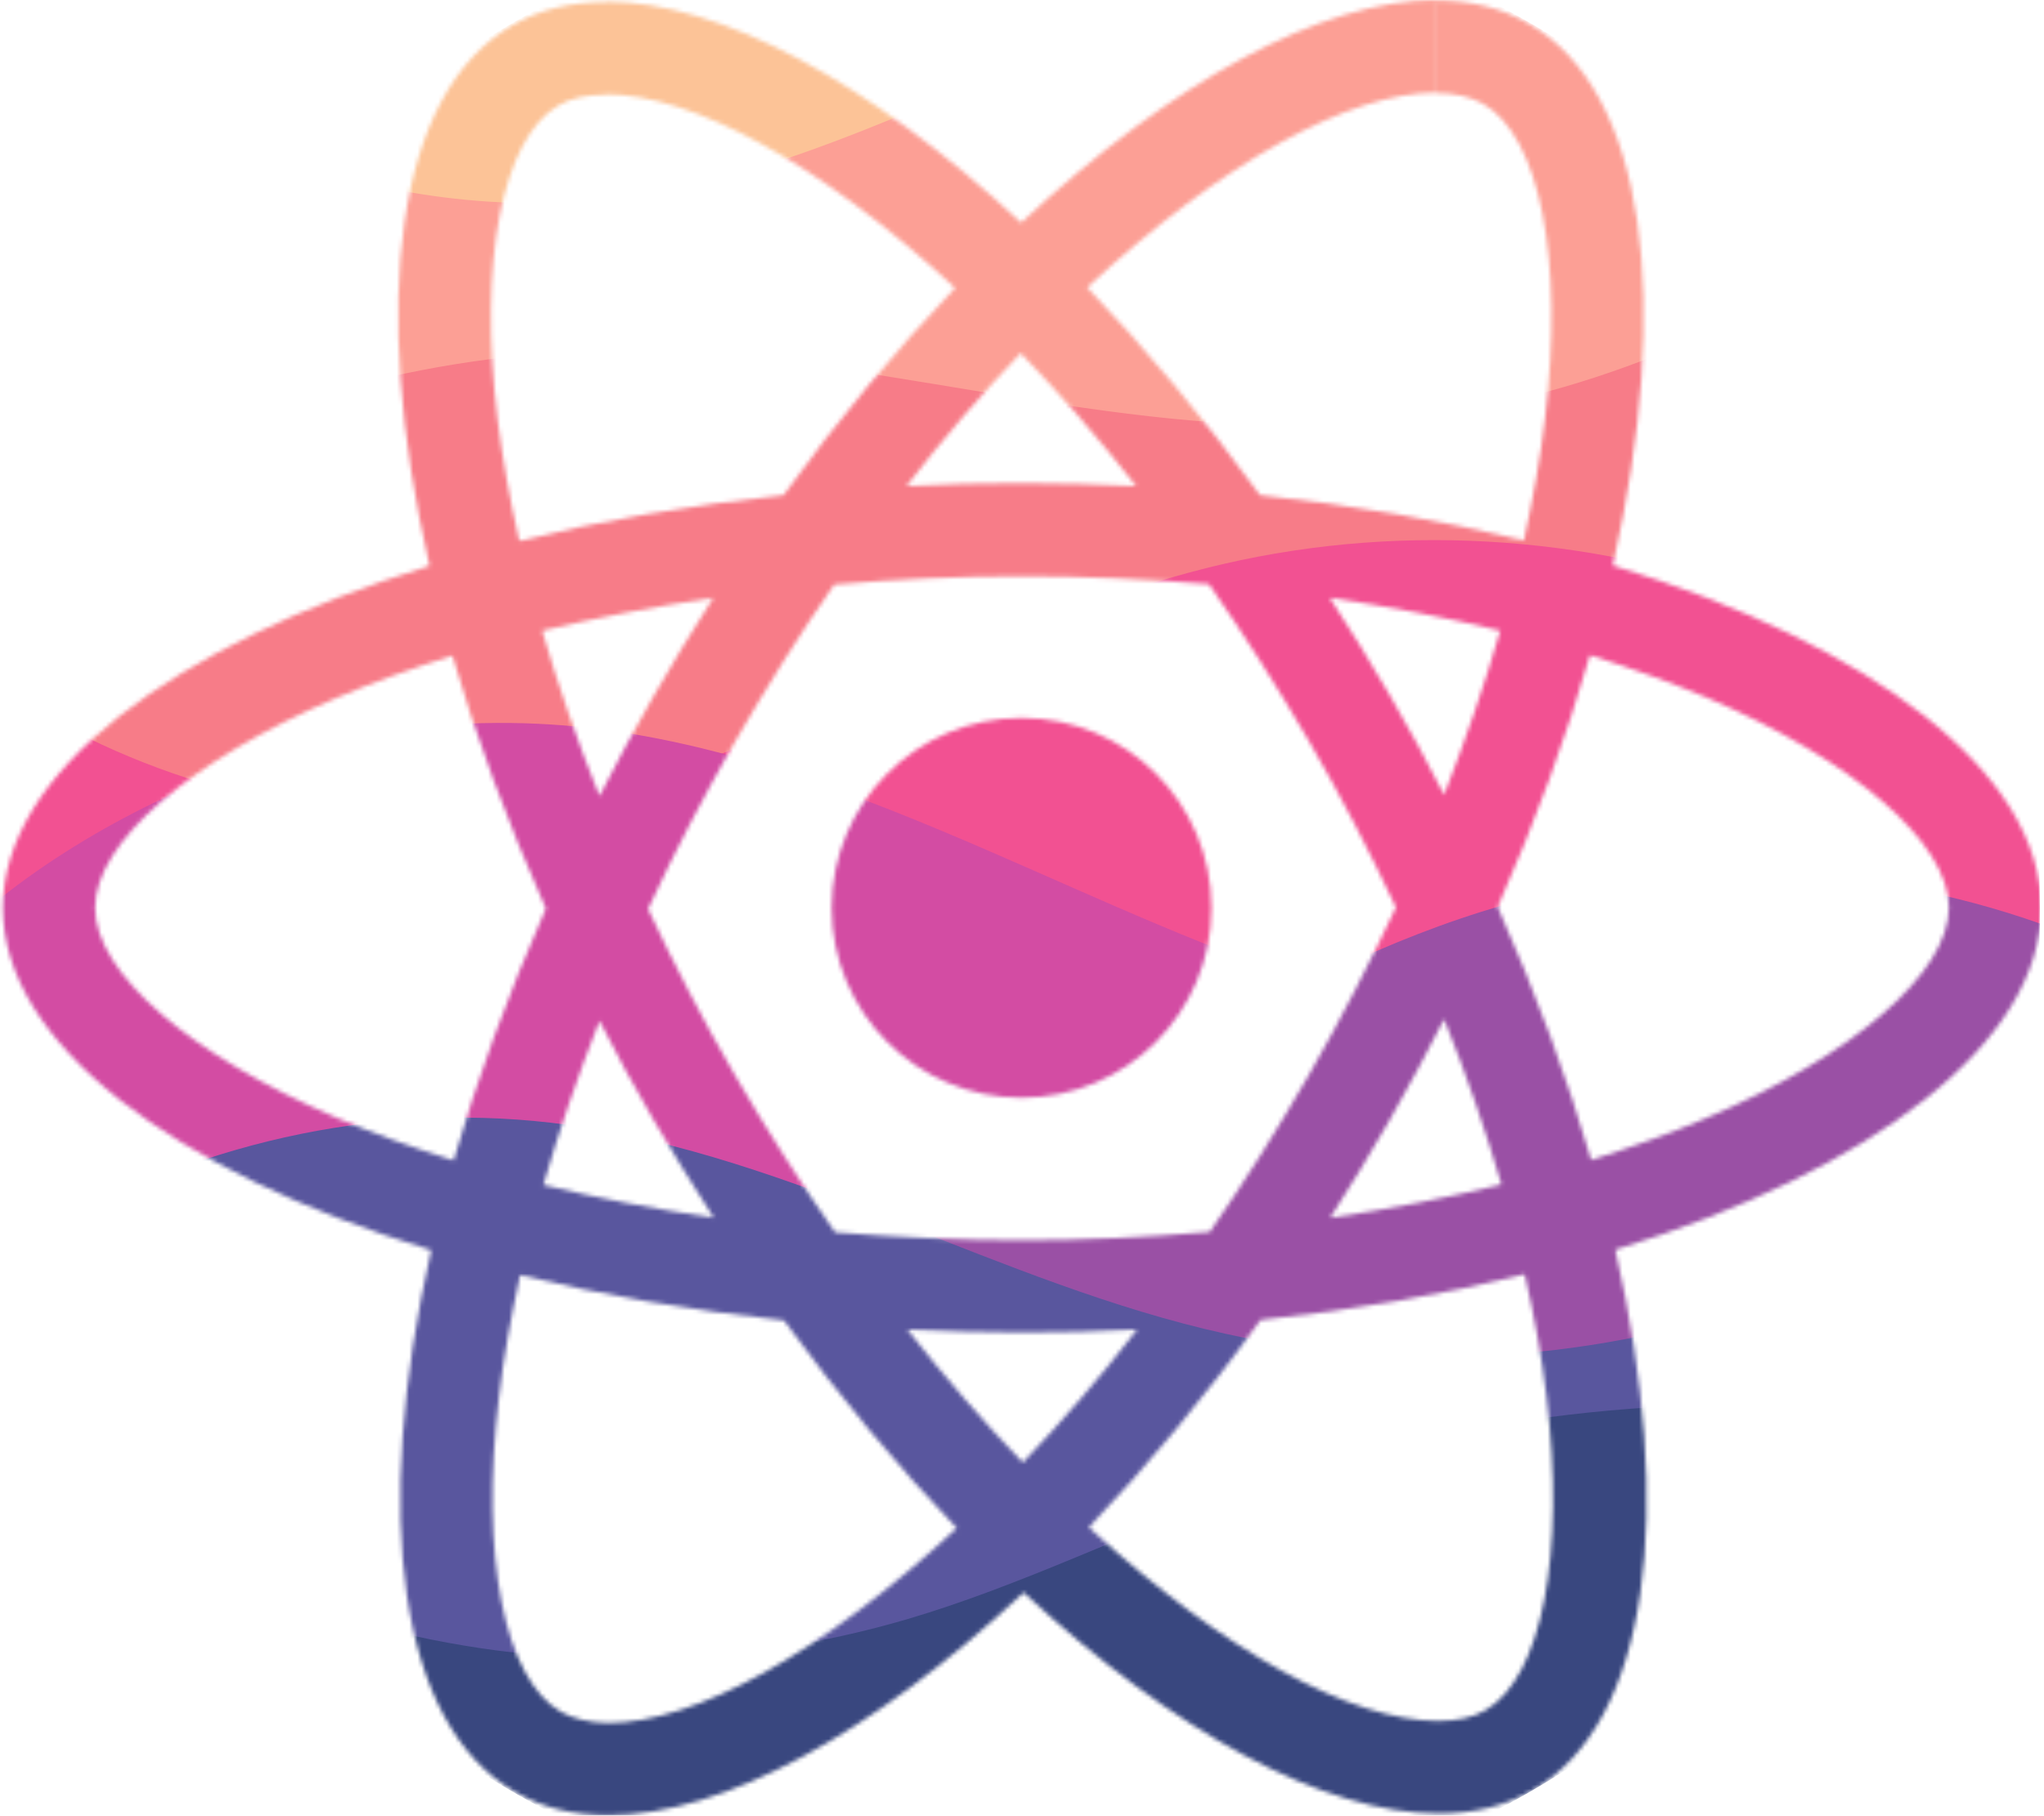 <svg xmlns="http://www.w3.org/2000/svg" xmlns:xlink="http://www.w3.org/1999/xlink" width="492" height="437" version="1.1" viewBox="0 0 492 437"><defs><path id="react-logo" d="M491.3,218.5 C491.3,186 450.6,155.2 388.2,136.1 C402.6,72.5 396.2,21.9 368,5.7 C361.5,1.9 353.9,0.1 345.6,0.1 L345.6,22.4 C350.2,22.4 353.9,23.3 357,25 C370.6,32.8 376.5,62.5 371.9,100.7 C370.8,110.1 369,120 366.8,130.1 C347.2,125.3 325.8,121.6 303.3,119.2 C289.8,100.7 275.8,83.9 261.7,69.2 C294.3,38.9 324.9,22.3 345.7,22.3 L345.7,0 C345.7,0 345.7,0 345.7,0 C318.2,0 282.2,19.6 245.8,53.6 C209.4,19.8 173.4,0.4 145.9,0.4 L145.9,22.7 C166.6,22.7 197.3,39.2 229.9,69.3 C215.9,84 201.9,100.7 188.6,119.2 C166,121.6 144.6,125.3 125,130.2 C122.7,120.2 121,110.5 119.8,101.2 C115.1,63 120.9,33.3 134.4,25.4 C137.4,23.6 141.3,22.8 145.9,22.8 L145.9,0.5 C145.9,0.5 145.9,0.5 145.9,0.5 C137.5,0.5 129.9,2.3 123.3,6.1 C95.2,22.3 88.9,72.8 103.4,136.2 C41.2,155.4 0.7,186.1 0.7,218.5 C0.7,251 41.4,281.8 103.8,300.9 C89.4,364.5 95.8,415.1 124,431.3 C130.5,435.1 138.1,436.9 146.5,436.9 C174,436.9 210,417.3 246.4,383.3 C282.8,417.1 318.8,436.5 346.3,436.5 C354.7,436.5 362.3,434.7 368.9,430.9 C397,414.7 403.3,364.2 388.8,300.8 C450.8,281.7 491.3,250.9 491.3,218.5 Z M361.1,151.8 C357.4,164.7 352.8,178 347.6,191.3 C343.5,183.3 339.2,175.3 334.5,167.3 C329.9,159.3 325,151.5 320.1,143.9 C334.3,146 348,148.6 361.1,151.8 Z M315.3,258.3 C307.5,271.8 299.5,284.6 291.2,296.5 C276.3,297.8 261.2,298.5 246,298.5 C230.9,298.5 215.8,297.8 201,296.6 C192.7,284.7 184.6,272 176.8,258.6 C169.2,245.5 162.3,232.2 156,218.8 C162.2,205.4 169.2,192 176.7,178.9 C184.5,165.4 192.5,152.6 200.8,140.7 C215.7,139.4 230.8,138.7 246,138.7 C261.1,138.7 276.2,139.4 291,140.6 C299.3,152.5 307.4,165.2 315.2,178.6 C322.8,191.7 329.7,205 336,218.4 C329.7,231.8 322.8,245.2 315.3,258.3 Z M347.6,245.3 C353,258.7 357.6,272.1 361.4,285.1 C348.3,288.3 334.5,291 320.2,293.1 C325.1,285.4 330,277.5 334.6,269.4 C339.2,261.4 343.5,253.3 347.6,245.3 Z M246.2,352 C236.9,342.4 227.6,331.7 218.4,320 C227.4,320.4 236.6,320.7 245.9,320.7 C255.3,320.7 264.6,320.5 273.7,320 C264.7,331.7 255.4,342.4 246.2,352 Z M171.8,293.1 C157.6,291 143.9,288.4 130.8,285.2 C134.5,272.3 139.1,259 144.3,245.7 C148.4,253.7 152.7,261.7 157.4,269.7 C162.1,277.7 166.9,285.5 171.8,293.1 Z M245.7,85 C255,94.6 264.3,105.3 273.5,117 C264.5,116.6 255.3,116.3 246,116.3 C236.6,116.3 227.3,116.5 218.2,117 C227.2,105.3 236.5,94.6 245.7,85 Z M171.7,143.9 C166.8,151.6 161.9,159.5 157.3,167.6 C152.7,175.6 148.4,183.6 144.3,191.6 C138.9,178.2 134.3,164.8 130.5,151.8 C143.6,148.7 157.4,146 171.7,143.9 Z M81.2,269.1 C45.8,254 22.9,234.2 22.9,218.5 C22.9,202.8 45.8,182.9 81.2,167.9 C89.8,164.2 99.2,160.9 108.9,157.8 C114.6,177.4 122.1,197.8 131.4,218.7 C122.2,239.5 114.8,259.8 109.2,279.3 C99.3,276.2 89.9,272.8 81.2,269.1 Z M135,412 C121.4,404.2 115.5,374.5 120.1,336.3 C121.2,326.9 123,317 125.2,306.9 C144.8,311.7 166.2,315.4 188.7,317.8 C202.2,336.3 216.2,353.1 230.3,367.8 C197.7,398.1 167.1,414.7 146.3,414.7 C141.8,414.6 138,413.7 135,412 Z M372.2,335.8 C376.9,374 371.1,403.7 357.6,411.6 C354.6,413.4 350.7,414.2 346.1,414.2 C325.4,414.2 294.7,397.7 262.1,367.6 C276.1,352.9 290.1,336.2 303.4,317.7 C326,315.3 347.4,311.6 367,306.7 C369.3,316.8 371.1,326.5 372.2,335.8 Z M410.7,269.1 C402.1,272.8 392.7,276.1 383,279.2 C377.3,259.6 369.8,239.2 360.5,218.3 C369.7,197.5 377.1,177.2 382.7,157.7 C392.6,160.8 402,164.2 410.8,167.9 C446.2,183 469.1,202.8 469.1,218.5 C469,234.2 446.1,254.1 410.7,269.1 Z M245.9,264.2 C220.661,264.2 200.2,243.739 200.2,218.5 C200.2,193.261 220.661,172.8 245.9,172.8 C271.139,172.8 291.6,193.261 291.6,218.5 C291.6,243.739 271.139,264.2 245.9,264.2 Z"/></defs><g id="react-realm-context-logo" fill="none" fill-rule="evenodd" stroke="none" stroke-width="1"><mask id="react-logo-mask" fill="#fff"><use xlink:href="#react-logo"/></mask><g id="realm-logo" fill-rule="nonzero" mask="url(#react-logo-mask)"><g transform="translate(0, -27)"><path id="Melon" fill="#FCC397" d="M350.749,23.771 C318.821,8.529 283.102,0 245.4,0 C179.628,0 119.892,25.956 75.793,68.226 C28.908,113.166 433.733,63.387 350.749,23.771 Z"/><path id="Peach" fill="#FC9F95" d="M437.997,92.205 C438.278,92.555 417.943,119.681 356.827,127.382 C233.468,142.926 21.681,144.569 22,143.869 C35.102,115.137 53.592,89.369 76.182,67.852 C102.799,76.147 131.77,78.213 159.173,73.173 C204.421,64.911 244.678,38.817 289.436,28.183 C309.302,23.42 330.946,22.028 351.33,23.644 C385.202,39.713 414.81,63.283 437.997,92.205 Z"/><path id="Sexy-Salmon" fill="#F77C88" d="M488,208.067 C488.156,209.058 210.254,235.239 74.854,227.608 C30.739,225.122 4.704,198.39 5.003,196.93 C8.723,178.742 14.447,161.285 21.932,144.801 C61.049,123.342 107.071,110.957 151.697,111.446 C207.66,112.02 262.56,130.72 318.522,129.326 C360.082,128.266 401.973,114.972 437.287,93 C463.312,125.598 481.236,164.975 488,208.067 Z"/><path id="Flamingo" fill="#F25192" d="M491,245.531 C491,246.894 490.967,249.611 490.967,249.611 C490.967,249.611 413.778,269.113 314.368,267.95 C175.13,266.32 -0.003,243.823 0,243.411 C0.138,227.094 1.862,211.156 5.025,195.744 C38.384,216.363 78.841,226.461 117.78,222.21 C148.744,218.85 178.155,207.373 206.831,195.159 C235.508,182.945 264.02,169.829 294.331,162.78 C338.856,152.451 386.487,156.058 429.052,172.862 C449.759,181.042 470.305,192.802 488.001,206.983 C489.975,219.542 491,232.417 491,245.531 Z"/><path id="Mulberry" fill="#D34CA3" d="M212.569,325.454 C138.917,339.116 12.522,323.358 12.204,322.384 C4.284,298.157 0,272.275 0,245.387 C0,244.677 0.003,243.967 0.009,243.259 C11.19,234.353 24.25,226.412 36.999,220.241 C68.532,204.87 104.314,198.459 139.197,201.911 C173.671,205.363 206.593,218.186 238.453,231.996 C265.295,243.63 291.963,256.198 319.825,264.882 C322.554,265.732 293.642,310.414 212.569,325.454 Z"/><path id="Grape-Jelly" fill="#9A50A5" d="M482.178,310.909 C477.036,319.612 428.13,348.93 361.835,353.951 C274.057,360.599 170.362,334.009 204.76,320.477 C258.915,299.159 305.882,260.867 361.835,244.879 C403.633,232.879 449.967,234.776 491,249.276 C490.654,270.589 487.604,291.243 482.178,310.909 Z"/><path id="Indigo" fill="#59569E" d="M458.237,368.552 C415.84,442.359 108.348,460.868 63.428,411.22 C40.562,385.947 22.862,355.889 12,322.721 C49.761,301.079 93.965,291.888 136.453,297.715 C191.442,305.265 240.712,336.04 294.966,348.021 C338.761,357.705 385.171,354.669 427.332,339.404 C446.391,332.451 465.289,323.132 482,311.612 C476.448,331.745 468.41,350.843 458.237,368.552 Z"/><path id="East-Bay" fill="#39477F" d="M459,367.042 C416.712,441.097 337.09,491 245.836,491 C173.737,491 108.9,459.849 64,410.247 C71.451,413.101 79.785,415.568 87.423,417.724 C130.136,429.527 176.115,429.199 218.583,416.659 C245.779,408.626 271.341,395.84 298.047,386.168 C349.007,367.756 405.097,361.272 459,367.042 Z"/></g></g></g></svg>
